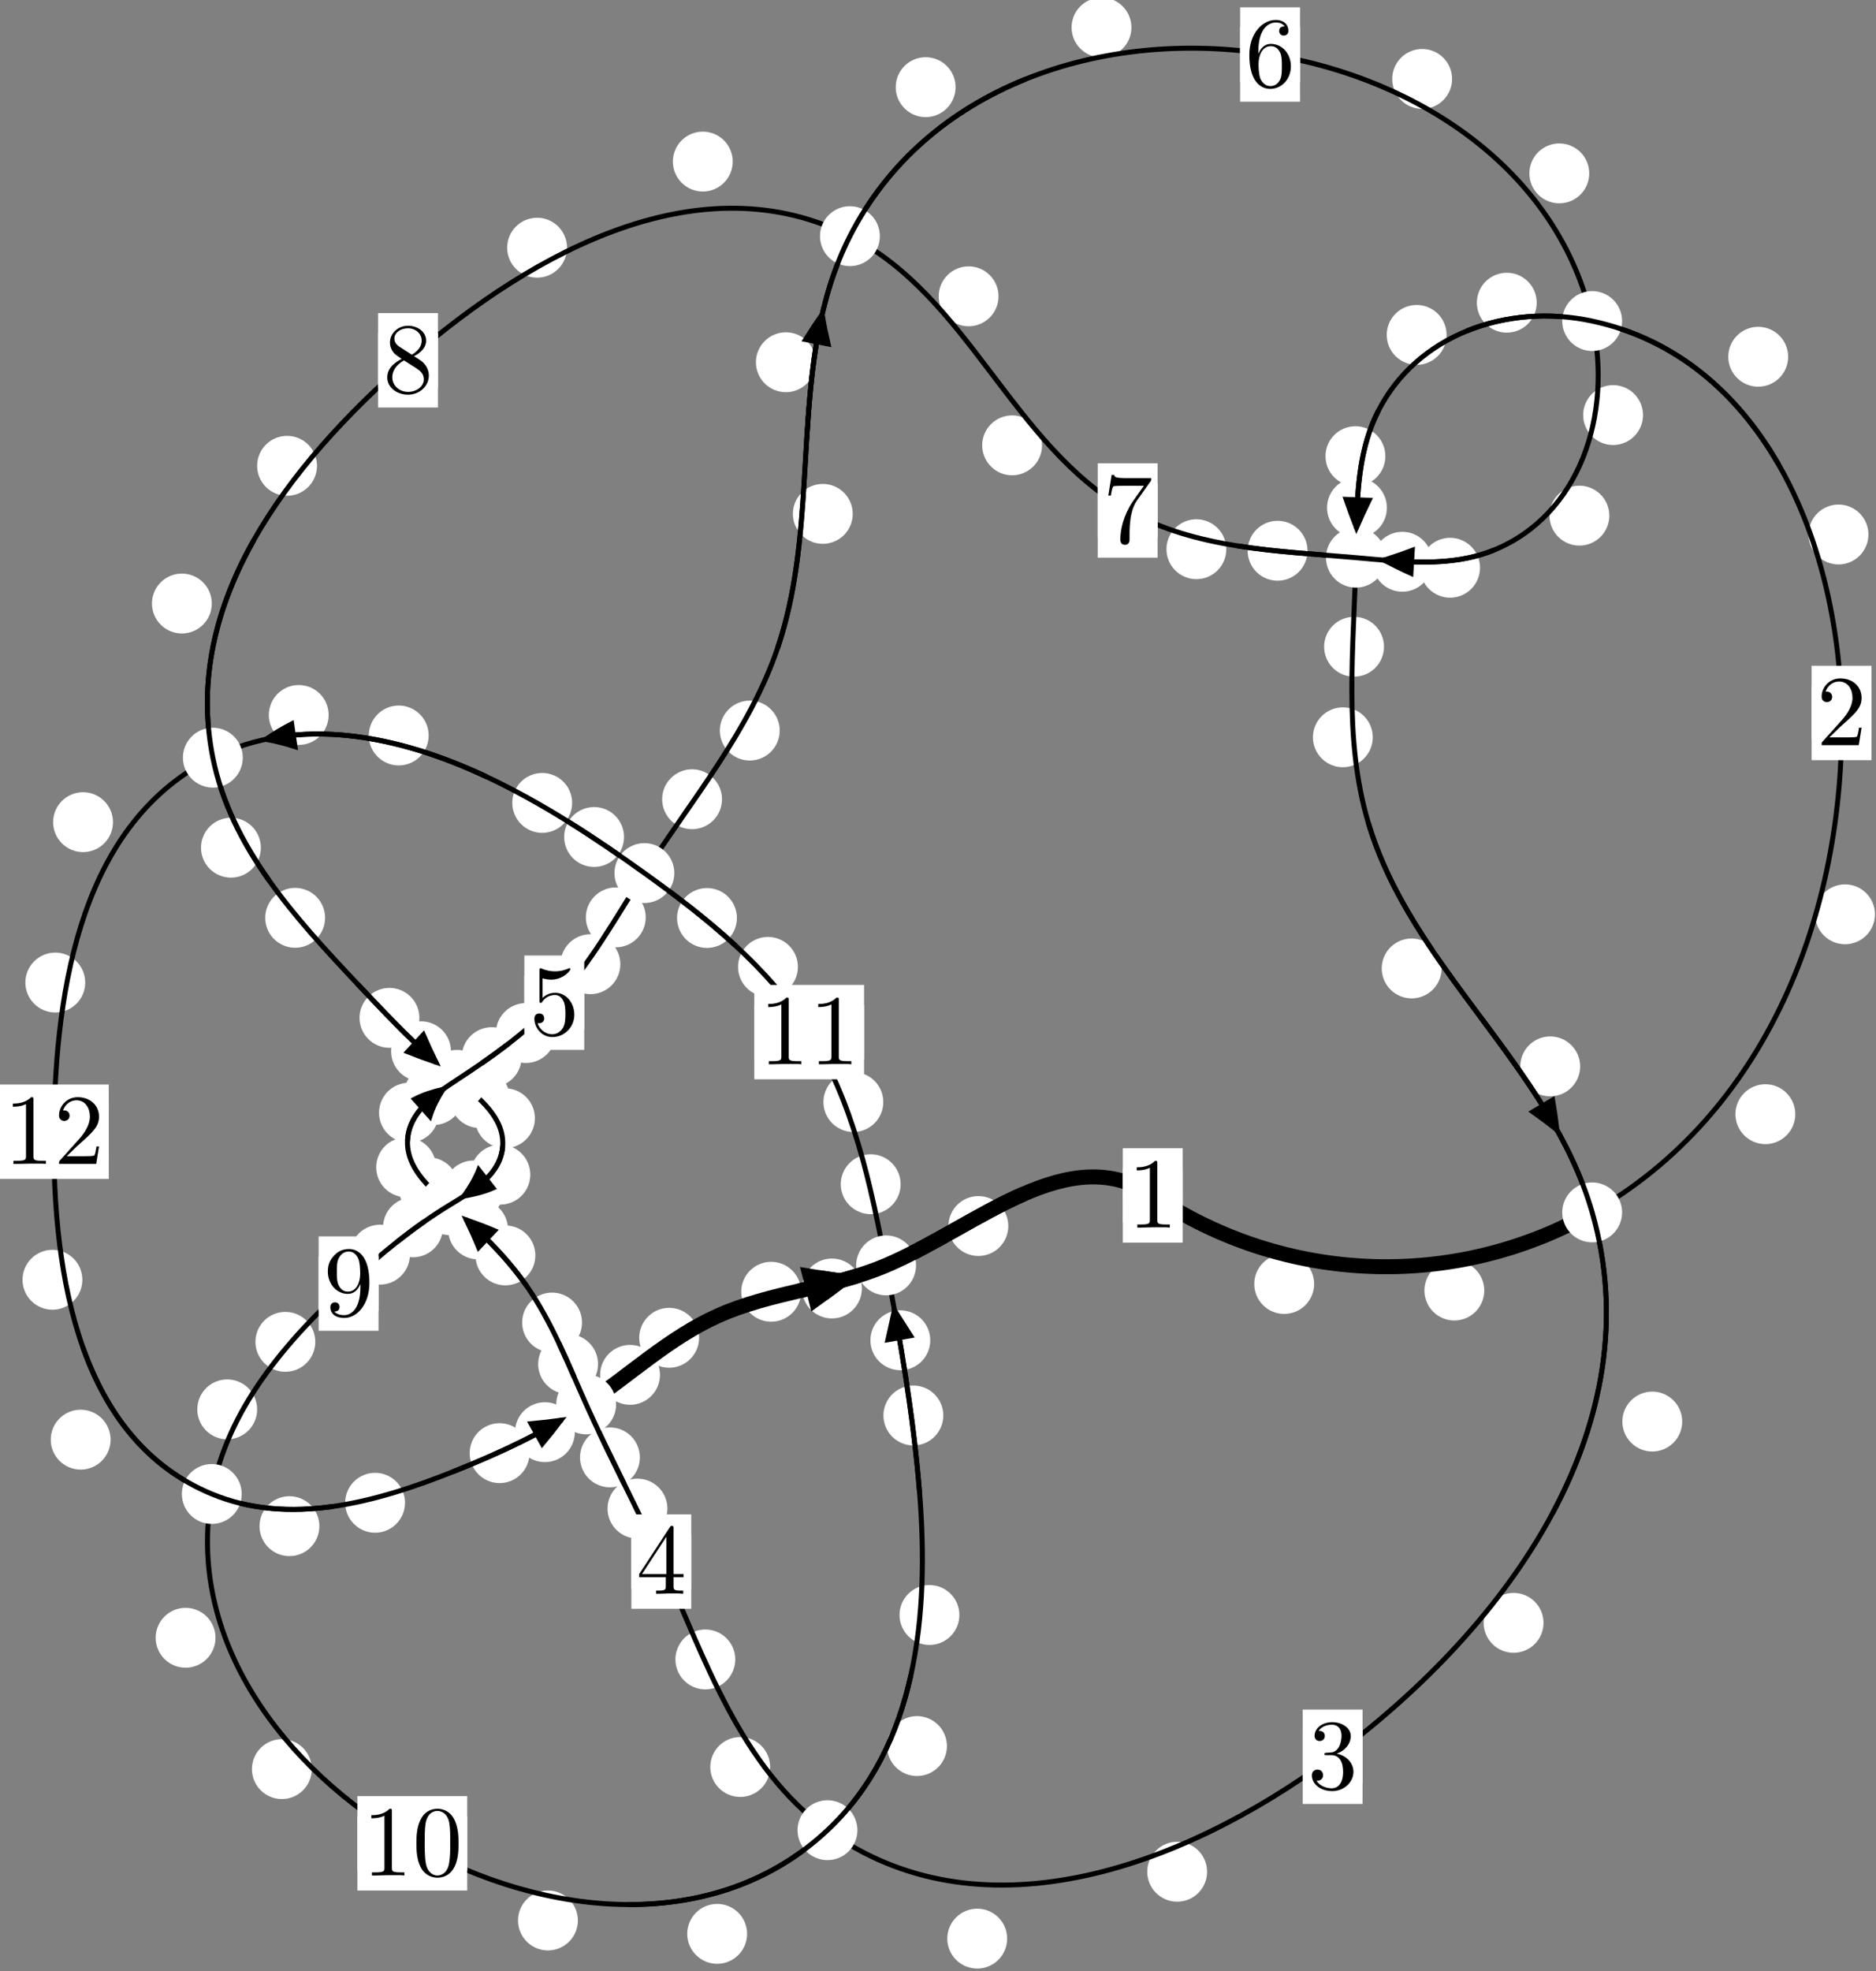 <?xml version="1.0"?>
<!-- Created by MetaPost 1.999 on 2021.07.05:2355 -->
<svg version="1.1" xmlns="http://www.w3.org/2000/svg" xmlns:xlink="http://www.w3.org/1999/xlink" width="187.344" height="196.717" viewBox="0 0 187.344 196.717">
<rect x="0" y="0" width="187.344" height="196.717" fill="#808080" stroke="none"/>
<!-- Original BoundingBox: -159.103134 -75.468323 28.240692 121.248886 -->
  <defs>
    <g transform="scale(0.01,0.01)" id="GLYPHcmr10_48">
      <path style="fill-rule: evenodd;" d="M460 -320C460 -400,455 -480,420 -554C374 -650,292 -666,250 -666C190 -666,117 -640,76 -547C44 -478,39 -400,39 -320C39 -245,43 -155,84 -79C127 2,200 22,249 22C303 22,379 1,423 -94C455 -163,460 -241,460 -320M249 -0C210 -0,151 -25,133 -121C122 -181,122 -273,122 -332C122 -396,122 -462,130 -516C149 -635,224 -644,249 -644C282 -644,348 -626,367 -527C377 -471,377 -395,377 -332C377 -257,377 -189,366 -125C351 -30,294 -0,249 -0"></path>
    </g>
    <g transform="scale(0.01,0.01)" id="GLYPHcmr10_49">
      <path style="fill-rule: evenodd;" d="M294 -640C294 -664,294 -666,271 -666C209 -602,121 -602,89 -602L89 -571C109 -571,168 -571,220 -597L220 -79C220 -43,217 -31,127 -31L95 -31L95 -0L257 -0L130 -3L217 -3L257 -3L297 -3L384 -3L419 -0L419 -31L387 -31C297 -31,294 -42,294 -79"></path>
    </g>
    <g transform="scale(0.01,0.01)" id="GLYPHcmr10_50">
      <path style="fill-rule: evenodd;" d="M127 -77L233 -180C389 -318,449 -372,449 -472C449 -586,359 -666,237 -666C124 -666,50 -574,50 -485C50 -429,100 -429,103 -429C120 -429,155 -441,155 -482C155 -508,137 -534,102 -534C94 -534,92 -534,89 -533C112 -598,166 -635,224 -635C315 -635,358 -554,358 -472C358 -392,308 -313,253 -251L61 -37C50 -26,50 -24,50 -0L421 -0L449 -174L424 -174C419 -144,412 -100,402 -85C395 -77,329 -77,307 -77"></path>
    </g>
    <g transform="scale(0.01,0.01)" id="GLYPHcmr10_51">
      <path style="fill-rule: evenodd;" d="M290 -352C372 -379,430 -449,430 -528C430 -610,342 -666,246 -666C145 -666,69 -606,69 -530C69 -497,91 -478,120 -478C151 -478,171 -500,171 -529C171 -579,124 -579,109 -579C140 -628,206 -641,242 -641C283 -641,338 -619,338 -529C338 -517,336 -459,310 -415C280 -367,246 -364,221 -363C213 -362,189 -360,182 -360C174 -359,167 -358,167 -348C167 -337,174 -337,191 -337L235 -337C317 -337,354 -269,354 -171C354 -35,285 -6,241 -6C198 -6,123 -23,88 -82C123 -77,154 -99,154 -137C154 -173,127 -193,98 -193C74 -193,42 -179,42 -135C42 -44,135 22,244 22C366 22,457 -69,457 -171C457 -253,394 -331,290 -352"></path>
    </g>
    <g transform="scale(0.01,0.01)" id="GLYPHcmr10_52">
      <path style="fill-rule: evenodd;" d="M294 -165L294 -78C294 -42,292 -31,218 -31L197 -31L197 -0L332 -0L238 -3L290 -3L332 -3L374 -3L427 -3L468 -0L468 -31L447 -31C373 -31,371 -42,371 -78L371 -165L471 -165L471 -196L371 -196L371 -651C371 -671,371 -677,355 -677C346 -677,343 -677,335 -665L28 -196L28 -165M300 -196L56 -196L300 -569"></path>
    </g>
    <g transform="scale(0.01,0.01)" id="GLYPHcmr10_53">
      <path style="fill-rule: evenodd;" d="M449 -201C449 -320,367 -420,259 -420C211 -420,168 -404,132 -369L132 -564C152 -558,185 -551,217 -551C340 -551,410 -642,410 -655C410 -661,407 -666,400 -666C399 -666,397 -666,392 -663C372 -654,323 -634,256 -634C216 -634,170 -641,123 -662C115 -665,113 -665,111 -665C101 -665,101 -657,101 -641L101 -345C101 -327,101 -319,115 -319C122 -319,124 -322,128 -328C139 -344,176 -398,257 -398C309 -398,334 -352,342 -334C358 -297,360 -258,360 -208C360 -173,360 -113,336 -71C312 -32,275 -6,229 -6C156 -6,99 -59,82 -118C85 -117,88 -116,99 -116C132 -116,149 -141,149 -165C149 -189,132 -214,99 -214C85 -214,50 -207,50 -161C50 -75,119 22,231 22C347 22,449 -74,449 -201"></path>
    </g>
    <g transform="scale(0.01,0.01)" id="GLYPHcmr10_54">
      <path style="fill-rule: evenodd;" d="M132 -328L132 -352C132 -605,256 -641,307 -641C331 -641,373 -635,395 -601C380 -601,340 -601,340 -556C340 -525,364 -510,386 -510C402 -510,432 -519,432 -558C432 -618,388 -666,305 -666C177 -666,42 -537,42 -316C42 -49,158 22,251 22C362 22,457 -72,457 -204C457 -331,368 -427,257 -427C189 -427,152 -376,132 -328M251 -6C188 -6,158 -66,152 -81C134 -128,134 -208,134 -226C134 -304,166 -404,256 -404C272 -404,318 -404,349 -342C367 -305,367 -254,367 -205C367 -157,367 -107,350 -71C320 -11,274 -6,251 -6"></path>
    </g>
    <g transform="scale(0.01,0.01)" id="GLYPHcmr10_55">
      <path style="fill-rule: evenodd;" d="M476 -609C485 -621,485 -623,485 -644L242 -644C120 -644,118 -657,114 -676L89 -676L56 -470L81 -470C84 -486,93 -549,106 -561C113 -567,191 -567,204 -567L411 -567C400 -551,321 -442,299 -409C209 -274,176 -135,176 -33C176 -23,176 22,222 22C268 22,268 -23,268 -33L268 -84C268 -139,271 -194,279 -248C283 -271,297 -357,341 -419"></path>
    </g>
    <g transform="scale(0.01,0.01)" id="GLYPHcmr10_56">
      <path style="fill-rule: evenodd;" d="M163 -457C117 -487,113 -521,113 -538C113 -599,178 -641,249 -641C322 -641,386 -589,386 -517C386 -460,347 -412,287 -377M309 -362C381 -399,430 -451,430 -517C430 -609,341 -666,250 -666C150 -666,69 -592,69 -499C69 -481,71 -436,113 -389C124 -377,161 -352,186 -335C128 -306,42 -250,42 -151C42 -45,144 22,249 22C362 22,457 -61,457 -168C457 -204,446 -249,408 -291C389 -312,373 -322,309 -362M209 -320L332 -242C360 -223,407 -193,407 -132C407 -58,332 -6,250 -6C164 -6,92 -68,92 -151C92 -209,124 -273,209 -320"></path>
    </g>
    <g transform="scale(0.01,0.01)" id="GLYPHcmr10_57">
      <path style="fill-rule: evenodd;" d="M367 -318L367 -286C367 -52,263 -6,205 -6C188 -6,134 -8,107 -42C151 -42,159 -71,159 -88C159 -119,135 -134,113 -134C97 -134,67 -125,67 -86C67 -19,121 22,206 22C335 22,457 -114,457 -329C457 -598,342 -666,253 -666C198 -666,149 -648,106 -603C65 -558,42 -516,42 -441C42 -316,130 -218,242 -218C303 -218,344 -260,367 -318M243 -241C227 -241,181 -241,150 -304C132 -341,132 -391,132 -440C132 -494,132 -541,153 -578C180 -628,218 -641,253 -641C299 -641,332 -607,349 -562C361 -530,365 -467,365 -421C365 -338,331 -241,243 -241"></path>
    </g>
  </defs>
  <path d="M131.233 128.145C131.233 127.353,130.918 126.592,130.357 126.032C129.797 125.471,129.037 125.157,128.244 125.157C127.451 125.157,126.691 125.471,126.131 126.032C125.57 126.592,125.255 127.353,125.255 128.145C125.255 128.938,125.57 129.698,126.131 130.259C126.691 130.819,127.451 131.134,128.244 131.134C129.037 131.134,129.797 130.819,130.357 130.259C130.918 129.698,131.233 128.938,131.233 128.145Z" style="fill: rgb(100%,100%,100%);stroke: none;"></path>
  <path d="M118.109 119.309C118.109 118.516,117.795 117.756,117.234 117.196C116.674 116.635,115.913 116.32,115.121 116.32C114.328 116.32,113.568 116.635,113.007 117.196C112.447 117.756,112.132 118.516,112.132 119.309C112.132 120.102,112.447 120.862,113.007 121.422C113.568 121.983,114.328 122.298,115.121 122.298C115.913 122.298,116.674 121.983,117.234 121.422C117.795 120.862,118.109 120.102,118.109 119.309Z" style="fill: rgb(100%,100%,100%);stroke: none;"></path>
  <path d="M179.284 111.199C179.284 110.406,178.969 109.646,178.409 109.085C177.849 108.525,177.088 108.21,176.296 108.21C175.503 108.21,174.743 108.525,174.182 109.085C173.622 109.646,173.307 110.406,173.307 111.199C173.307 111.991,173.622 112.752,174.182 113.312C174.743 113.873,175.503 114.187,176.296 114.187C177.088 114.187,177.849 113.873,178.409 113.312C178.969 112.752,179.284 111.991,179.284 111.199Z" style="fill: rgb(100%,100%,100%);stroke: none;"></path>
  <path d="M148.224 128.8C148.224 128.007,147.909 127.247,147.349 126.687C146.789 126.126,146.028 125.811,145.236 125.811C144.443 125.811,143.683 126.126,143.122 126.687C142.562 127.247,142.247 128.007,142.247 128.8C142.247 129.593,142.562 130.353,143.122 130.913C143.683 131.474,144.443 131.789,145.236 131.789C146.028 131.789,146.789 131.474,147.349 130.913C147.909 130.353,148.224 129.593,148.224 128.8Z" style="fill: rgb(100%,100%,100%);stroke: none;"></path>
  <path d="M186.587 53.344C186.587 52.552,186.272 51.792,185.712 51.231C185.151 50.671,184.391 50.356,183.599 50.356C182.806 50.356,182.046 50.671,181.485 51.231C180.925 51.792,180.61 52.552,180.61 53.344C180.61 54.137,180.925 54.897,181.485 55.458C182.046 56.018,182.806 56.333,183.599 56.333C184.391 56.333,185.151 56.018,185.712 55.458C186.272 54.897,186.587 54.137,186.587 53.344Z" style="fill: rgb(100%,100%,100%);stroke: none;"></path>
  <path d="M187.241 91.251C187.241 90.459,186.926 89.698,186.365 89.138C185.805 88.577,185.045 88.263,184.252 88.263C183.459 88.263,182.699 88.577,182.139 89.138C181.578 89.698,181.263 90.459,181.263 91.251C181.263 92.044,181.578 92.804,182.139 93.365C182.699 93.925,183.459 94.24,184.252 94.24C185.045 94.24,185.805 93.925,186.365 93.365C186.926 92.804,187.241 92.044,187.241 91.251Z" style="fill: rgb(100%,100%,100%);stroke: none;"></path>
  <path d="M153.461 30.211C153.461 29.418,153.147 28.658,152.586 28.097C152.026 27.537,151.265 27.222,150.473 27.222C149.68 27.222,148.92 27.537,148.359 28.097C147.799 28.658,147.484 29.418,147.484 30.211C147.484 31.003,147.799 31.763,148.359 32.324C148.92 32.884,149.68 33.199,150.473 33.199C151.265 33.199,152.026 32.884,152.586 32.324C153.147 31.763,153.461 31.003,153.461 30.211Z" style="fill: rgb(100%,100%,100%);stroke: none;"></path>
  <path d="M178.571 35.605C178.571 34.812,178.256 34.052,177.695 33.492C177.135 32.931,176.375 32.616,175.582 32.616C174.789 32.616,174.029 32.931,173.469 33.492C172.908 34.052,172.593 34.812,172.593 35.605C172.593 36.398,172.908 37.158,173.469 37.718C174.029 38.279,174.789 38.594,175.582 38.594C176.375 38.594,177.135 38.279,177.695 37.718C178.256 37.158,178.571 36.398,178.571 35.605Z" style="fill: rgb(100%,100%,100%);stroke: none;"></path>
  <path d="M138.347 45.528C138.347 44.735,138.032 43.975,137.472 43.414C136.911 42.854,136.151 42.539,135.358 42.539C134.566 42.539,133.805 42.854,133.245 43.414C132.684 43.975,132.369 44.735,132.369 45.528C132.369 46.32,132.684 47.081,133.245 47.641C133.805 48.201,134.566 48.516,135.358 48.516C136.151 48.516,136.911 48.201,137.472 47.641C138.032 47.081,138.347 46.32,138.347 45.528Z" style="fill: rgb(100%,100%,100%);stroke: none;"></path>
  <path d="M144.462 33.424C144.462 32.632,144.147 31.871,143.586 31.311C143.026 30.75,142.266 30.436,141.473 30.436C140.68 30.436,139.92 30.75,139.36 31.311C138.799 31.871,138.484 32.632,138.484 33.424C138.484 34.217,138.799 34.977,139.36 35.538C139.92 36.098,140.68 36.413,141.473 36.413C142.266 36.413,143.026 36.098,143.586 35.538C144.147 34.977,144.462 34.217,144.462 33.424Z" style="fill: rgb(100%,100%,100%);stroke: none;"></path>
  <path d="M138.21 64.547C138.21 63.754,137.895 62.994,137.334 62.434C136.774 61.873,136.014 61.558,135.221 61.558C134.428 61.558,133.668 61.873,133.108 62.434C132.547 62.994,132.232 63.754,132.232 64.547C132.232 65.34,132.547 66.1,133.108 66.66C133.668 67.221,134.428 67.536,135.221 67.536C136.014 67.536,136.774 67.221,137.334 66.66C137.895 66.1,138.21 65.34,138.21 64.547Z" style="fill: rgb(100%,100%,100%);stroke: none;"></path>
  <path d="M138.5 50.674C138.5 49.881,138.186 49.121,137.625 48.56C137.065 48,136.304 47.685,135.512 47.685C134.719 47.685,133.959 48,133.398 48.56C132.838 49.121,132.523 49.881,132.523 50.674C132.523 51.466,132.838 52.227,133.398 52.787C133.959 53.348,134.719 53.663,135.512 53.663C136.304 53.663,137.065 53.348,137.625 52.787C138.186 52.227,138.5 51.466,138.5 50.674Z" style="fill: rgb(100%,100%,100%);stroke: none;"></path>
  <path d="M143.962 96.654C143.962 95.861,143.647 95.101,143.086 94.54C142.526 93.98,141.765 93.665,140.973 93.665C140.18 93.665,139.42 93.98,138.859 94.54C138.299 95.101,137.984 95.861,137.984 96.654C137.984 97.446,138.299 98.206,138.859 98.767C139.42 99.327,140.18 99.642,140.973 99.642C141.765 99.642,142.526 99.327,143.086 98.767C143.647 98.206,143.962 97.446,143.962 96.654Z" style="fill: rgb(100%,100%,100%);stroke: none;"></path>
  <path d="M137.09 73.584C137.09 72.791,136.775 72.031,136.215 71.47C135.654 70.91,134.894 70.595,134.102 70.595C133.309 70.595,132.549 70.91,131.988 71.47C131.428 72.031,131.113 72.791,131.113 73.584C131.113 74.376,131.428 75.136,131.988 75.697C132.549 76.257,133.309 76.572,134.102 76.572C134.894 76.572,135.654 76.257,136.215 75.697C136.775 75.136,137.09 74.376,137.09 73.584Z" style="fill: rgb(100%,100%,100%);stroke: none;"></path>
  <path d="M167.992 141.876C167.992 141.083,167.677 140.323,167.116 139.763C166.556 139.202,165.796 138.887,165.003 138.887C164.21 138.887,163.45 139.202,162.89 139.763C162.329 140.323,162.014 141.083,162.014 141.876C162.014 142.669,162.329 143.429,162.89 143.989C163.45 144.55,164.21 144.865,165.003 144.865C165.796 144.865,166.556 144.55,167.116 143.989C167.677 143.429,167.992 142.669,167.992 141.876Z" style="fill: rgb(100%,100%,100%);stroke: none;"></path>
  <path d="M157.799 106.428C157.799 105.635,157.484 104.875,156.923 104.315C156.363 103.754,155.602 103.439,154.81 103.439C154.017 103.439,153.257 103.754,152.696 104.315C152.136 104.875,151.821 105.635,151.821 106.428C151.821 107.221,152.136 107.981,152.696 108.541C153.257 109.102,154.017 109.417,154.81 109.417C155.602 109.417,156.363 109.102,156.923 108.541C157.484 107.981,157.799 107.221,157.799 106.428Z" style="fill: rgb(100%,100%,100%);stroke: none;"></path>
  <path d="M120.545 186.805C120.545 186.013,120.23 185.253,119.67 184.692C119.109 184.132,118.349 183.817,117.556 183.817C116.764 183.817,116.004 184.132,115.443 184.692C114.883 185.253,114.568 186.013,114.568 186.805C114.568 187.598,114.883 188.358,115.443 188.919C116.004 189.479,116.764 189.794,117.556 189.794C118.349 189.794,119.109 189.479,119.67 188.919C120.23 188.358,120.545 187.598,120.545 186.805Z" style="fill: rgb(100%,100%,100%);stroke: none;"></path>
  <path d="M154.141 161.965C154.141 161.172,153.826 160.412,153.266 159.851C152.705 159.291,151.945 158.976,151.152 158.976C150.36 158.976,149.599 159.291,149.039 159.851C148.478 160.412,148.164 161.172,148.164 161.965C148.164 162.757,148.478 163.518,149.039 164.078C149.599 164.639,150.36 164.953,151.152 164.953C151.945 164.953,152.705 164.639,153.266 164.078C153.826 163.518,154.141 162.757,154.141 161.965Z" style="fill: rgb(100%,100%,100%);stroke: none;"></path>
  <path d="M76.909 176.352C76.909 175.559,76.594 174.799,76.034 174.238C75.473 173.678,74.713 173.363,73.92 173.363C73.128 173.363,72.368 173.678,71.807 174.238C71.247 174.799,70.932 175.559,70.932 176.352C70.932 177.144,71.247 177.904,71.807 178.465C72.368 179.025,73.128 179.34,73.92 179.34C74.713 179.34,75.473 179.025,76.034 178.465C76.594 177.904,76.909 177.144,76.909 176.352Z" style="fill: rgb(100%,100%,100%);stroke: none;"></path>
  <path d="M100.578 193.48C100.578 192.687,100.263 191.927,99.702 191.366C99.142 190.806,98.382 190.491,97.589 190.491C96.796 190.491,96.036 190.806,95.476 191.366C94.915 191.927,94.6 192.687,94.6 193.48C94.6 194.272,94.915 195.032,95.476 195.593C96.036 196.153,96.796 196.468,97.589 196.468C98.382 196.468,99.142 196.153,99.702 195.593C100.263 195.032,100.578 194.272,100.578 193.48Z" style="fill: rgb(100%,100%,100%);stroke: none;"></path>
  <path d="M66.649 150.564C66.649 149.771,66.334 149.011,65.774 148.45C65.213 147.89,64.453 147.575,63.66 147.575C62.868 147.575,62.107 147.89,61.547 148.45C60.986 149.011,60.672 149.771,60.672 150.564C60.672 151.356,60.986 152.116,61.547 152.677C62.107 153.237,62.868 153.552,63.66 153.552C64.453 153.552,65.213 153.237,65.774 152.677C66.334 152.116,66.649 151.356,66.649 150.564Z" style="fill: rgb(100%,100%,100%);stroke: none;"></path>
  <path d="M73.426 165.617C73.426 164.824,73.111 164.064,72.551 163.504C71.991 162.943,71.23 162.628,70.438 162.628C69.645 162.628,68.885 162.943,68.324 163.504C67.764 164.064,67.449 164.824,67.449 165.617C67.449 166.41,67.764 167.17,68.324 167.73C68.885 168.291,69.645 168.606,70.438 168.606C71.23 168.606,71.991 168.291,72.551 167.73C73.111 167.17,73.426 166.41,73.426 165.617Z" style="fill: rgb(100%,100%,100%);stroke: none;"></path>
  <path d="M59.722 136.139C59.722 135.347,59.407 134.587,58.846 134.026C58.286 133.466,57.526 133.151,56.733 133.151C55.94 133.151,55.18 133.466,54.62 134.026C54.059 134.587,53.744 135.347,53.744 136.139C53.744 136.932,54.059 137.692,54.62 138.253C55.18 138.813,55.94 139.128,56.733 139.128C57.526 139.128,58.286 138.813,58.846 138.253C59.407 137.692,59.722 136.932,59.722 136.139Z" style="fill: rgb(100%,100%,100%);stroke: none;"></path>
  <path d="M63.9 145.451C63.9 144.659,63.585 143.898,63.025 143.338C62.464 142.777,61.704 142.463,60.911 142.463C60.119 142.463,59.358 142.777,58.798 143.338C58.238 143.898,57.923 144.659,57.923 145.451C57.923 146.244,58.238 147.004,58.798 147.565C59.358 148.125,60.119 148.44,60.911 148.44C61.704 148.44,62.464 148.125,63.025 147.565C63.585 147.004,63.9 146.244,63.9 145.451Z" style="fill: rgb(100%,100%,100%);stroke: none;"></path>
  <path d="M53.461 125.294C53.461 124.501,53.146 123.741,52.585 123.18C52.025 122.62,51.265 122.305,50.472 122.305C49.679 122.305,48.919 122.62,48.359 123.18C47.798 123.741,47.483 124.501,47.483 125.294C47.483 126.086,47.798 126.846,48.359 127.407C48.919 127.967,49.679 128.282,50.472 128.282C51.265 128.282,52.025 127.967,52.585 127.407C53.146 126.846,53.461 126.086,53.461 125.294Z" style="fill: rgb(100%,100%,100%);stroke: none;"></path>
  <path d="M58.121 131.993C58.121 131.2,57.806 130.44,57.246 129.88C56.685 129.319,55.925 129.004,55.132 129.004C54.34 129.004,53.58 129.319,53.019 129.88C52.459 130.44,52.144 131.2,52.144 131.993C52.144 132.786,52.459 133.546,53.019 134.106C53.58 134.667,54.34 134.982,55.132 134.982C55.925 134.982,56.685 134.667,57.246 134.106C57.806 133.546,58.121 132.786,58.121 131.993Z" style="fill: rgb(100%,100%,100%);stroke: none;"></path>
  <path d="M45.781 118.495C45.781 117.703,45.466 116.942,44.906 116.382C44.345 115.822,43.585 115.507,42.792 115.507C42 115.507,41.239 115.822,40.679 116.382C40.118 116.942,39.803 117.703,39.803 118.495C39.803 119.288,40.118 120.048,40.679 120.609C41.239 121.169,42 121.484,42.792 121.484C43.585 121.484,44.345 121.169,44.906 120.609C45.466 120.048,45.781 119.288,45.781 118.495Z" style="fill: rgb(100%,100%,100%);stroke: none;"></path>
  <path d="M50.73 122.699C50.73 121.906,50.415 121.146,49.854 120.586C49.294 120.025,48.533 119.71,47.741 119.71C46.948 119.71,46.188 120.025,45.627 120.586C45.067 121.146,44.752 121.906,44.752 122.699C44.752 123.492,45.067 124.252,45.627 124.812C46.188 125.373,46.948 125.688,47.741 125.688C48.533 125.688,49.294 125.373,49.854 124.812C50.415 124.252,50.73 123.492,50.73 122.699Z" style="fill: rgb(100%,100%,100%);stroke: none;"></path>
  <path d="M43.831 111.051C43.831 110.258,43.516 109.498,42.955 108.937C42.395 108.377,41.635 108.062,40.842 108.062C40.049 108.062,39.289 108.377,38.729 108.937C38.168 109.498,37.853 110.258,37.853 111.051C37.853 111.843,38.168 112.603,38.729 113.164C39.289 113.724,40.049 114.039,40.842 114.039C41.635 114.039,42.395 113.724,42.955 113.164C43.516 112.603,43.831 111.843,43.831 111.051Z" style="fill: rgb(100%,100%,100%);stroke: none;"></path>
  <path d="M43.547 116.499C43.547 115.706,43.232 114.946,42.672 114.386C42.111 113.825,41.351 113.51,40.558 113.51C39.766 113.51,39.005 113.825,38.445 114.386C37.884 114.946,37.57 115.706,37.57 116.499C37.57 117.292,37.884 118.052,38.445 118.612C39.005 119.173,39.766 119.488,40.558 119.488C41.351 119.488,42.111 119.173,42.672 118.612C43.232 118.052,43.547 117.292,43.547 116.499Z" style="fill: rgb(100%,100%,100%);stroke: none;"></path>
  <path d="M52.091 105.506C52.091 104.713,51.776 103.953,51.216 103.393C50.655 102.832,49.895 102.517,49.103 102.517C48.31 102.517,47.55 102.832,46.989 103.393C46.429 103.953,46.114 104.713,46.114 105.506C46.114 106.299,46.429 107.059,46.989 107.619C47.55 108.18,48.31 108.495,49.103 108.495C49.895 108.495,50.655 108.18,51.216 107.619C51.776 107.059,52.091 106.299,52.091 105.506Z" style="fill: rgb(100%,100%,100%);stroke: none;"></path>
  <path d="M46.292 109.29C46.292 108.498,45.977 107.738,45.416 107.177C44.856 106.617,44.096 106.302,43.303 106.302C42.51 106.302,41.75 106.617,41.19 107.177C40.629 107.738,40.314 108.498,40.314 109.29C40.314 110.083,40.629 110.843,41.19 111.404C41.75 111.964,42.51 112.279,43.303 112.279C44.096 112.279,44.856 111.964,45.416 111.404C45.977 110.843,46.292 110.083,46.292 109.29Z" style="fill: rgb(100%,100%,100%);stroke: none;"></path>
  <path d="M61.949 96.229C61.949 95.436,61.634 94.676,61.074 94.116C60.513 93.555,59.753 93.24,58.961 93.24C58.168 93.24,57.408 93.555,56.847 94.116C56.287 94.676,55.972 95.436,55.972 96.229C55.972 97.022,56.287 97.782,56.847 98.342C57.408 98.903,58.168 99.218,58.961 99.218C59.753 99.218,60.513 98.903,61.074 98.342C61.634 97.782,61.949 97.022,61.949 96.229Z" style="fill: rgb(100%,100%,100%);stroke: none;"></path>
  <path d="M55.501 103.1C55.501 102.307,55.186 101.547,54.625 100.986C54.065 100.426,53.305 100.111,52.512 100.111C51.719 100.111,50.959 100.426,50.399 100.986C49.838 101.547,49.523 102.307,49.523 103.1C49.523 103.892,49.838 104.652,50.399 105.213C50.959 105.773,51.719 106.088,52.512 106.088C53.305 106.088,54.065 105.773,54.625 105.213C55.186 104.652,55.501 103.892,55.501 103.1Z" style="fill: rgb(100%,100%,100%);stroke: none;"></path>
  <path d="M72.101 79.767C72.101 78.974,71.786 78.214,71.226 77.654C70.665 77.093,69.905 76.778,69.113 76.778C68.32 76.778,67.56 77.093,66.999 77.654C66.439 78.214,66.124 78.974,66.124 79.767C66.124 80.56,66.439 81.32,66.999 81.88C67.56 82.441,68.32 82.756,69.113 82.756C69.905 82.756,70.665 82.441,71.226 81.88C71.786 81.32,72.101 80.56,72.101 79.767Z" style="fill: rgb(100%,100%,100%);stroke: none;"></path>
  <path d="M64.484 91.558C64.484 90.765,64.169 90.005,63.608 89.444C63.048 88.884,62.288 88.569,61.495 88.569C60.702 88.569,59.942 88.884,59.382 89.444C58.821 90.005,58.506 90.765,58.506 91.558C58.506 92.35,58.821 93.111,59.382 93.671C59.942 94.231,60.702 94.546,61.495 94.546C62.288 94.546,63.048 94.231,63.608 93.671C64.169 93.111,64.484 92.35,64.484 91.558Z" style="fill: rgb(100%,100%,100%);stroke: none;"></path>
  <path d="M85.157 51.286C85.157 50.494,84.842 49.734,84.282 49.173C83.721 48.613,82.961 48.298,82.168 48.298C81.376 48.298,80.616 48.613,80.055 49.173C79.495 49.734,79.18 50.494,79.18 51.286C79.18 52.079,79.495 52.839,80.055 53.4C80.616 53.96,81.376 54.275,82.168 54.275C82.961 54.275,83.721 53.96,84.282 53.4C84.842 52.839,85.157 52.079,85.157 51.286Z" style="fill: rgb(100%,100%,100%);stroke: none;"></path>
  <path d="M77.865 72.913C77.865 72.12,77.55 71.36,76.989 70.8C76.429 70.239,75.669 69.924,74.876 69.924C74.083 69.924,73.323 70.239,72.763 70.8C72.202 71.36,71.887 72.12,71.887 72.913C71.887 73.706,72.202 74.466,72.763 75.026C73.323 75.587,74.083 75.902,74.876 75.902C75.669 75.902,76.429 75.587,76.989 75.026C77.55 74.466,77.865 73.706,77.865 72.913Z" style="fill: rgb(100%,100%,100%);stroke: none;"></path>
  <path d="M95.427 8.7C95.427 7.907,95.112 7.147,94.552 6.587C93.991 6.026,93.231 5.711,92.438 5.711C91.646 5.711,90.885 6.026,90.325 6.587C89.765 7.147,89.45 7.907,89.45 8.7C89.45 9.493,89.765 10.253,90.325 10.813C90.885 11.374,91.646 11.689,92.438 11.689C93.231 11.689,93.991 11.374,94.552 10.813C95.112 10.253,95.427 9.493,95.427 8.7Z" style="fill: rgb(100%,100%,100%);stroke: none;"></path>
  <path d="M81.468 36.153C81.468 35.361,81.153 34.6,80.592 34.04C80.032 33.479,79.272 33.164,78.479 33.164C77.686 33.164,76.926 33.479,76.366 34.04C75.805 34.6,75.49 35.361,75.49 36.153C75.49 36.946,75.805 37.706,76.366 38.267C76.926 38.827,77.686 39.142,78.479 39.142C79.272 39.142,80.032 38.827,80.592 38.267C81.153 37.706,81.468 36.946,81.468 36.153Z" style="fill: rgb(100%,100%,100%);stroke: none;"></path>
  <path d="M145.011 7.878C145.011 7.085,144.696 6.325,144.135 5.765C143.575 5.204,142.815 4.889,142.022 4.889C141.229 4.889,140.469 5.204,139.909 5.765C139.348 6.325,139.033 7.085,139.033 7.878C139.033 8.671,139.348 9.431,139.909 9.991C140.469 10.552,141.229 10.867,142.022 10.867C142.815 10.867,143.575 10.552,144.135 9.991C144.696 9.431,145.011 8.671,145.011 7.878Z" style="fill: rgb(100%,100%,100%);stroke: none;"></path>
  <path d="M112.989 2.74C112.989 1.947,112.674 1.187,112.113 0.627C111.553 0.066,110.793 -0.249,110 -0.249C109.207 -0.249,108.447 0.066,107.887 0.627C107.326 1.187,107.011 1.947,107.011 2.74C107.011 3.533,107.326 4.293,107.887 4.853C108.447 5.414,109.207 5.729,110 5.729C110.793 5.729,111.553 5.414,112.113 4.853C112.674 4.293,112.989 3.533,112.989 2.74Z" style="fill: rgb(100%,100%,100%);stroke: none;"></path>
  <path d="M164.078 41.425C164.078 40.633,163.763 39.873,163.203 39.312C162.642 38.752,161.882 38.437,161.09 38.437C160.297 38.437,159.537 38.752,158.976 39.312C158.416 39.873,158.101 40.633,158.101 41.425C158.101 42.218,158.416 42.978,158.976 43.539C159.537 44.099,160.297 44.414,161.09 44.414C161.882 44.414,162.642 44.099,163.203 43.539C163.763 42.978,164.078 42.218,164.078 41.425Z" style="fill: rgb(100%,100%,100%);stroke: none;"></path>
  <path d="M158.706 17.304C158.706 16.511,158.392 15.751,157.831 15.19C157.271 14.63,156.51 14.315,155.718 14.315C154.925 14.315,154.165 14.63,153.604 15.19C153.044 15.751,152.729 16.511,152.729 17.304C152.729 18.096,153.044 18.857,153.604 19.417C154.165 19.978,154.925 20.292,155.718 20.292C156.51 20.292,157.271 19.978,157.831 19.417C158.392 18.857,158.706 18.096,158.706 17.304Z" style="fill: rgb(100%,100%,100%);stroke: none;"></path>
  <path d="M147.799 56.662C147.799 55.87,147.485 55.11,146.924 54.549C146.364 53.989,145.603 53.674,144.811 53.674C144.018 53.674,143.258 53.989,142.697 54.549C142.137 55.11,141.822 55.87,141.822 56.662C141.822 57.455,142.137 58.215,142.697 58.776C143.258 59.336,144.018 59.651,144.811 59.651C145.603 59.651,146.364 59.336,146.924 58.776C147.485 58.215,147.799 57.455,147.799 56.662Z" style="fill: rgb(100%,100%,100%);stroke: none;"></path>
  <path d="M160.713 51.464C160.713 50.671,160.398 49.911,159.837 49.351C159.277 48.79,158.517 48.475,157.724 48.475C156.931 48.475,156.171 48.79,155.611 49.351C155.05 49.911,154.735 50.671,154.735 51.464C154.735 52.257,155.05 53.017,155.611 53.577C156.171 54.138,156.931 54.453,157.724 54.453C158.517 54.453,159.277 54.138,159.837 53.577C160.398 53.017,160.713 52.257,160.713 51.464Z" style="fill: rgb(100%,100%,100%);stroke: none;"></path>
  <path d="M130.574 54.967C130.574 54.175,130.259 53.414,129.698 52.854C129.138 52.293,128.377 51.979,127.585 51.979C126.792 51.979,126.032 52.293,125.471 52.854C124.911 53.414,124.596 54.175,124.596 54.967C124.596 55.76,124.911 56.52,125.471 57.081C126.032 57.641,126.792 57.956,127.585 57.956C128.377 57.956,129.138 57.641,129.698 57.081C130.259 56.52,130.574 55.76,130.574 54.967Z" style="fill: rgb(100%,100%,100%);stroke: none;"></path>
  <path d="M143.029 56.066C143.029 55.273,142.714 54.513,142.153 53.953C141.593 53.392,140.833 53.077,140.04 53.077C139.247 53.077,138.487 53.392,137.927 53.953C137.366 54.513,137.051 55.273,137.051 56.066C137.051 56.859,137.366 57.619,137.927 58.179C138.487 58.74,139.247 59.055,140.04 59.055C140.833 59.055,141.593 58.74,142.153 58.179C142.714 57.619,143.029 56.859,143.029 56.066Z" style="fill: rgb(100%,100%,100%);stroke: none;"></path>
  <path d="M104.062 44.446C104.062 43.653,103.747 42.893,103.186 42.333C102.626 41.772,101.866 41.457,101.073 41.457C100.28 41.457,99.52 41.772,98.96 42.333C98.399 42.893,98.084 43.653,98.084 44.446C98.084 45.239,98.399 45.999,98.96 46.559C99.52 47.12,100.28 47.435,101.073 47.435C101.866 47.435,102.626 47.12,103.186 46.559C103.747 45.999,104.062 45.239,104.062 44.446Z" style="fill: rgb(100%,100%,100%);stroke: none;"></path>
  <path d="M122.464 54.814C122.464 54.021,122.149 53.261,121.589 52.7C121.029 52.14,120.268 51.825,119.476 51.825C118.683 51.825,117.923 52.14,117.362 52.7C116.802 53.261,116.487 54.021,116.487 54.814C116.487 55.606,116.802 56.366,117.362 56.927C117.923 57.487,118.683 57.802,119.476 57.802C120.268 57.802,121.029 57.487,121.589 56.927C122.149 56.366,122.464 55.606,122.464 54.814Z" style="fill: rgb(100%,100%,100%);stroke: none;"></path>
  <path d="M73.172 16.126C73.172 15.333,72.857 14.573,72.297 14.013C71.736 13.452,70.976 13.137,70.183 13.137C69.391 13.137,68.631 13.452,68.07 14.013C67.51 14.573,67.195 15.333,67.195 16.126C67.195 16.919,67.51 17.679,68.07 18.239C68.631 18.8,69.391 19.115,70.183 19.115C70.976 19.115,71.736 18.8,72.297 18.239C72.857 17.679,73.172 16.919,73.172 16.126Z" style="fill: rgb(100%,100%,100%);stroke: none;"></path>
  <path d="M99.717 29.574C99.717 28.781,99.402 28.021,98.842 27.461C98.281 26.9,97.521 26.585,96.729 26.585C95.936 26.585,95.176 26.9,94.615 27.461C94.055 28.021,93.74 28.781,93.74 29.574C93.74 30.367,94.055 31.127,94.615 31.687C95.176 32.248,95.936 32.563,96.729 32.563C97.521 32.563,98.281 32.248,98.842 31.687C99.402 31.127,99.717 30.367,99.717 29.574Z" style="fill: rgb(100%,100%,100%);stroke: none;"></path>
  <path d="M31.656 46.489C31.656 45.697,31.341 44.937,30.781 44.376C30.22 43.816,29.46 43.501,28.668 43.501C27.875 43.501,27.115 43.816,26.554 44.376C25.994 44.937,25.679 45.697,25.679 46.489C25.679 47.282,25.994 48.042,26.554 48.603C27.115 49.163,27.875 49.478,28.668 49.478C29.46 49.478,30.22 49.163,30.781 48.603C31.341 48.042,31.656 47.282,31.656 46.489Z" style="fill: rgb(100%,100%,100%);stroke: none;"></path>
  <path d="M56.625 24.722C56.625 23.929,56.31 23.169,55.749 22.608C55.189 22.048,54.429 21.733,53.636 21.733C52.843 21.733,52.083 22.048,51.523 22.608C50.962 23.169,50.647 23.929,50.647 24.722C50.647 25.514,50.962 26.275,51.523 26.835C52.083 27.396,52.843 27.71,53.636 27.71C54.429 27.71,55.189 27.396,55.749 26.835C56.31 26.275,56.625 25.514,56.625 24.722Z" style="fill: rgb(100%,100%,100%);stroke: none;"></path>
  <path d="M26.05 84.603C26.05 83.81,25.735 83.05,25.175 82.489C24.614 81.929,23.854 81.614,23.061 81.614C22.269 81.614,21.509 81.929,20.948 82.489C20.388 83.05,20.073 83.81,20.073 84.603C20.073 85.395,20.388 86.156,20.948 86.716C21.509 87.277,22.269 87.591,23.061 87.591C23.854 87.591,24.614 87.277,25.175 86.716C25.735 86.156,26.05 85.395,26.05 84.603Z" style="fill: rgb(100%,100%,100%);stroke: none;"></path>
  <path d="M21.151 60.233C21.151 59.441,20.836 58.681,20.276 58.12C19.715 57.56,18.955 57.245,18.162 57.245C17.37 57.245,16.61 57.56,16.049 58.12C15.489 58.681,15.174 59.441,15.174 60.233C15.174 61.026,15.489 61.786,16.049 62.347C16.61 62.907,17.37 63.222,18.162 63.222C18.955 63.222,19.715 62.907,20.276 62.347C20.836 61.786,21.151 61.026,21.151 60.233Z" style="fill: rgb(100%,100%,100%);stroke: none;"></path>
  <path d="M41.881 101.585C41.881 100.792,41.566 100.032,41.006 99.472C40.445 98.911,39.685 98.596,38.892 98.596C38.1 98.596,37.34 98.911,36.779 99.472C36.219 100.032,35.904 100.792,35.904 101.585C35.904 102.378,36.219 103.138,36.779 103.698C37.34 104.259,38.1 104.574,38.892 104.574C39.685 104.574,40.445 104.259,41.006 103.698C41.566 103.138,41.881 102.378,41.881 101.585Z" style="fill: rgb(100%,100%,100%);stroke: none;"></path>
  <path d="M32.464 91.601C32.464 90.809,32.149 90.049,31.588 89.488C31.028 88.928,30.267 88.613,29.475 88.613C28.682 88.613,27.922 88.928,27.361 89.488C26.801 90.049,26.486 90.809,26.486 91.601C26.486 92.394,26.801 93.154,27.361 93.715C27.922 94.275,28.682 94.59,29.475 94.59C30.267 94.59,31.028 94.275,31.588 93.715C32.149 93.154,32.464 92.394,32.464 91.601Z" style="fill: rgb(100%,100%,100%);stroke: none;"></path>
  <path d="M50.897 109.591C50.897 108.799,50.582 108.038,50.022 107.478C49.461 106.917,48.701 106.603,47.908 106.603C47.116 106.603,46.355 106.917,45.795 107.478C45.234 108.038,44.919 108.799,44.919 109.591C44.919 110.384,45.234 111.144,45.795 111.705C46.355 112.265,47.116 112.58,47.908 112.58C48.701 112.58,49.461 112.265,50.022 111.705C50.582 111.144,50.897 110.384,50.897 109.591Z" style="fill: rgb(100%,100%,100%);stroke: none;"></path>
  <path d="M45.035 104.92C45.035 104.127,44.72 103.367,44.159 102.806C43.599 102.246,42.839 101.931,42.046 101.931C41.253 101.931,40.493 102.246,39.933 102.806C39.372 103.367,39.057 104.127,39.057 104.92C39.057 105.712,39.372 106.473,39.933 107.033C40.493 107.594,41.253 107.908,42.046 107.908C42.839 107.908,43.599 107.594,44.159 107.033C44.72 106.473,45.035 105.712,45.035 104.92Z" style="fill: rgb(100%,100%,100%);stroke: none;"></path>
  <path d="M52.957 117.232C52.957 116.439,52.642 115.679,52.082 115.118C51.521 114.558,50.761 114.243,49.968 114.243C49.176 114.243,48.415 114.558,47.855 115.118C47.294 115.679,46.979 116.439,46.979 117.232C46.979 118.024,47.294 118.785,47.855 119.345C48.415 119.906,49.176 120.221,49.968 120.221C50.761 120.221,51.521 119.906,52.082 119.345C52.642 118.785,52.957 118.024,52.957 117.232Z" style="fill: rgb(100%,100%,100%);stroke: none;"></path>
  <path d="M53.416 111.603C53.416 110.81,53.101 110.05,52.541 109.489C51.981 108.929,51.22 108.614,50.428 108.614C49.635 108.614,48.875 108.929,48.314 109.489C47.754 110.05,47.439 110.81,47.439 111.603C47.439 112.395,47.754 113.156,48.314 113.716C48.875 114.276,49.635 114.591,50.428 114.591C51.22 114.591,51.981 114.276,52.541 113.716C53.101 113.156,53.416 112.395,53.416 111.603Z" style="fill: rgb(100%,100%,100%);stroke: none;"></path>
  <path d="M44.231 122.49C44.231 121.697,43.916 120.937,43.355 120.377C42.795 119.816,42.035 119.501,41.242 119.501C40.449 119.501,39.689 119.816,39.129 120.377C38.568 120.937,38.253 121.697,38.253 122.49C38.253 123.283,38.568 124.043,39.129 124.603C39.689 125.164,40.449 125.479,41.242 125.479C42.035 125.479,42.795 125.164,43.355 124.603C43.916 124.043,44.231 123.283,44.231 122.49Z" style="fill: rgb(100%,100%,100%);stroke: none;"></path>
  <path d="M50.282 118.811C50.282 118.018,49.967 117.258,49.406 116.698C48.846 116.137,48.086 115.822,47.293 115.822C46.5 115.822,45.74 116.137,45.18 116.698C44.619 117.258,44.304 118.018,44.304 118.811C44.304 119.604,44.619 120.364,45.18 120.924C45.74 121.485,46.5 121.8,47.293 121.8C48.086 121.8,48.846 121.485,49.406 120.924C49.967 120.364,50.282 119.604,50.282 118.811Z" style="fill: rgb(100%,100%,100%);stroke: none;"></path>
  <path d="M31.486 133.919C31.486 133.127,31.171 132.366,30.611 131.806C30.05 131.245,29.29 130.93,28.497 130.93C27.704 130.93,26.944 131.245,26.384 131.806C25.823 132.366,25.508 133.127,25.508 133.919C25.508 134.712,25.823 135.472,26.384 136.033C26.944 136.593,27.704 136.908,28.497 136.908C29.29 136.908,30.05 136.593,30.611 136.033C31.171 135.472,31.486 134.712,31.486 133.919Z" style="fill: rgb(100%,100%,100%);stroke: none;"></path>
  <path d="M40.936 125.217C40.936 124.424,40.621 123.664,40.06 123.104C39.5 122.543,38.74 122.228,37.947 122.228C37.154 122.228,36.394 122.543,35.834 123.104C35.273 123.664,34.958 124.424,34.958 125.217C34.958 126.01,35.273 126.77,35.834 127.33C36.394 127.891,37.154 128.206,37.947 128.206C38.74 128.206,39.5 127.891,40.06 127.33C40.621 126.77,40.936 126.01,40.936 125.217Z" style="fill: rgb(100%,100%,100%);stroke: none;"></path>
  <path d="M21.521 163.454C21.521 162.661,21.206 161.901,20.645 161.341C20.085 160.78,19.325 160.465,18.532 160.465C17.739 160.465,16.979 160.78,16.419 161.341C15.858 161.901,15.543 162.661,15.543 163.454C15.543 164.247,15.858 165.007,16.419 165.567C16.979 166.128,17.739 166.443,18.532 166.443C19.325 166.443,20.085 166.128,20.645 165.567C21.206 165.007,21.521 164.247,21.521 163.454Z" style="fill: rgb(100%,100%,100%);stroke: none;"></path>
  <path d="M25.679 140.659C25.679 139.867,25.364 139.107,24.804 138.546C24.244 137.986,23.483 137.671,22.691 137.671C21.898 137.671,21.138 137.986,20.577 138.546C20.017 139.107,19.702 139.867,19.702 140.659C19.702 141.452,20.017 142.212,20.577 142.773C21.138 143.333,21.898 143.648,22.691 143.648C23.483 143.648,24.244 143.333,24.804 142.773C25.364 142.212,25.679 141.452,25.679 140.659Z" style="fill: rgb(100%,100%,100%);stroke: none;"></path>
  <path d="M57.708 191.669C57.708 190.876,57.393 190.116,56.833 189.556C56.272 188.995,55.512 188.68,54.719 188.68C53.927 188.68,53.167 188.995,52.606 189.556C52.046 190.116,51.731 190.876,51.731 191.669C51.731 192.462,52.046 193.222,52.606 193.782C53.167 194.343,53.927 194.658,54.719 194.658C55.512 194.658,56.272 194.343,56.833 193.782C57.393 193.222,57.708 192.462,57.708 191.669Z" style="fill: rgb(100%,100%,100%);stroke: none;"></path>
  <path d="M31.136 176.562C31.136 175.769,30.821 175.009,30.261 174.449C29.7 173.888,28.94 173.573,28.147 173.573C27.355 173.573,26.594 173.888,26.034 174.449C25.474 175.009,25.159 175.769,25.159 176.562C25.159 177.355,25.474 178.115,26.034 178.675C26.594 179.236,27.355 179.551,28.147 179.551C28.94 179.551,29.7 179.236,30.261 178.675C30.821 178.115,31.136 177.355,31.136 176.562Z" style="fill: rgb(100%,100%,100%);stroke: none;"></path>
  <path d="M94.564 174.263C94.564 173.47,94.249 172.71,93.688 172.149C93.128 171.589,92.368 171.274,91.575 171.274C90.782 171.274,90.022 171.589,89.462 172.149C88.901 172.71,88.586 173.47,88.586 174.263C88.586 175.055,88.901 175.816,89.462 176.376C90.022 176.937,90.782 177.252,91.575 177.252C92.368 177.252,93.128 176.937,93.688 176.376C94.249 175.816,94.564 175.055,94.564 174.263Z" style="fill: rgb(100%,100%,100%);stroke: none;"></path>
  <path d="M74.607 193.004C74.607 192.211,74.292 191.451,73.732 190.89C73.171 190.33,72.411 190.015,71.618 190.015C70.826 190.015,70.066 190.33,69.505 190.89C68.945 191.451,68.63 192.211,68.63 193.004C68.63 193.796,68.945 194.557,69.505 195.117C70.066 195.678,70.826 195.993,71.618 195.993C72.411 195.993,73.171 195.678,73.732 195.117C74.292 194.557,74.607 193.796,74.607 193.004Z" style="fill: rgb(100%,100%,100%);stroke: none;"></path>
  <path d="M94.202 141.269C94.202 140.477,93.887 139.716,93.326 139.156C92.766 138.595,92.005 138.281,91.213 138.281C90.42 138.281,89.66 138.595,89.099 139.156C88.539 139.716,88.224 140.477,88.224 141.269C88.224 142.062,88.539 142.822,89.099 143.383C89.66 143.943,90.42 144.258,91.213 144.258C92.005 144.258,92.766 143.943,93.326 143.383C93.887 142.822,94.202 142.062,94.202 141.269Z" style="fill: rgb(100%,100%,100%);stroke: none;"></path>
  <path d="M95.807 161.181C95.807 160.388,95.492 159.628,94.931 159.068C94.371 158.507,93.611 158.192,92.818 158.192C92.025 158.192,91.265 158.507,90.705 159.068C90.144 159.628,89.829 160.388,89.829 161.181C89.829 161.974,90.144 162.734,90.705 163.294C91.265 163.855,92.025 164.17,92.818 164.17C93.611 164.17,94.371 163.855,94.931 163.294C95.492 162.734,95.807 161.974,95.807 161.181Z" style="fill: rgb(100%,100%,100%);stroke: none;"></path>
  <path d="M89.94 118.189C89.94 117.396,89.625 116.636,89.064 116.076C88.504 115.515,87.744 115.2,86.951 115.2C86.158 115.2,85.398 115.515,84.838 116.076C84.277 116.636,83.962 117.396,83.962 118.189C83.962 118.982,84.277 119.742,84.838 120.302C85.398 120.863,86.158 121.178,86.951 121.178C87.744 121.178,88.504 120.863,89.064 120.302C89.625 119.742,89.94 118.982,89.94 118.189Z" style="fill: rgb(100%,100%,100%);stroke: none;"></path>
  <path d="M92.899 133.763C92.899 132.971,92.584 132.211,92.024 131.65C91.463 131.09,90.703 130.775,89.91 130.775C89.118 130.775,88.358 131.09,87.797 131.65C87.237 132.211,86.922 132.971,86.922 133.763C86.922 134.556,87.237 135.316,87.797 135.877C88.358 136.437,89.118 136.752,89.91 136.752C90.703 136.752,91.463 136.437,92.024 135.877C92.584 135.316,92.899 134.556,92.899 133.763Z" style="fill: rgb(100%,100%,100%);stroke: none;"></path>
  <path d="M79.682 96.497C79.682 95.704,79.367 94.944,78.806 94.384C78.246 93.823,77.486 93.508,76.693 93.508C75.9 93.508,75.14 93.823,74.58 94.384C74.019 94.944,73.704 95.704,73.704 96.497C73.704 97.29,74.019 98.05,74.58 98.61C75.14 99.171,75.9 99.486,76.693 99.486C77.486 99.486,78.246 99.171,78.806 98.61C79.367 98.05,79.682 97.29,79.682 96.497Z" style="fill: rgb(100%,100%,100%);stroke: none;"></path>
  <path d="M88.208 109.988C88.208 109.195,87.893 108.435,87.332 107.875C86.772 107.314,86.012 106.999,85.219 106.999C84.426 106.999,83.666 107.314,83.106 107.875C82.545 108.435,82.23 109.195,82.23 109.988C82.23 110.781,82.545 111.541,83.106 112.102C83.666 112.662,84.426 112.977,85.219 112.977C86.012 112.977,86.772 112.662,87.332 112.102C87.893 111.541,88.208 110.781,88.208 109.988Z" style="fill: rgb(100%,100%,100%);stroke: none;"></path>
  <path d="M62.317 83.534C62.317 82.741,62.002 81.981,61.442 81.421C60.881 80.86,60.121 80.545,59.329 80.545C58.536 80.545,57.776 80.86,57.215 81.421C56.655 81.981,56.34 82.741,56.34 83.534C56.34 84.327,56.655 85.087,57.215 85.647C57.776 86.208,58.536 86.523,59.329 86.523C60.121 86.523,60.881 86.208,61.442 85.647C62.002 85.087,62.317 84.327,62.317 83.534Z" style="fill: rgb(100%,100%,100%);stroke: none;"></path>
  <path d="M73.59 91.618C73.59 90.825,73.275 90.065,72.715 89.504C72.154 88.944,71.394 88.629,70.602 88.629C69.809 88.629,69.049 88.944,68.488 89.504C67.928 90.065,67.613 90.825,67.613 91.618C67.613 92.41,67.928 93.171,68.488 93.731C69.049 94.292,69.809 94.606,70.602 94.606C71.394 94.606,72.154 94.292,72.715 93.731C73.275 93.171,73.59 92.41,73.59 91.618Z" style="fill: rgb(100%,100%,100%);stroke: none;"></path>
  <path d="M42.808 73.403C42.808 72.611,42.493 71.851,41.932 71.29C41.372 70.73,40.612 70.415,39.819 70.415C39.026 70.415,38.266 70.73,37.706 71.29C37.145 71.851,36.83 72.611,36.83 73.403C36.83 74.196,37.145 74.956,37.706 75.517C38.266 76.077,39.026 76.392,39.819 76.392C40.612 76.392,41.372 76.077,41.932 75.517C42.493 74.956,42.808 74.196,42.808 73.403Z" style="fill: rgb(100%,100%,100%);stroke: none;"></path>
  <path d="M57.135 80.132C57.135 79.339,56.821 78.579,56.26 78.019C55.7 77.458,54.939 77.143,54.147 77.143C53.354 77.143,52.594 77.458,52.033 78.019C51.473 78.579,51.158 79.339,51.158 80.132C51.158 80.925,51.473 81.685,52.033 82.245C52.594 82.806,53.354 83.121,54.147 83.121C54.939 83.121,55.7 82.806,56.26 82.245C56.821 81.685,57.135 80.925,57.135 80.132Z" style="fill: rgb(100%,100%,100%);stroke: none;"></path>
  <path d="M11.283 82.054C11.283 81.261,10.968 80.501,10.407 79.941C9.847 79.38,9.087 79.065,8.294 79.065C7.501 79.065,6.741 79.38,6.181 79.941C5.62 80.501,5.305 81.261,5.305 82.054C5.305 82.847,5.62 83.607,6.181 84.167C6.741 84.728,7.501 85.043,8.294 85.043C9.087 85.043,9.847 84.728,10.407 84.167C10.968 83.607,11.283 82.847,11.283 82.054Z" style="fill: rgb(100%,100%,100%);stroke: none;"></path>
  <path d="M32.822 71.356C32.822 70.564,32.508 69.804,31.947 69.243C31.387 68.683,30.626 68.368,29.834 68.368C29.041 68.368,28.281 68.683,27.72 69.243C27.16 69.804,26.845 70.564,26.845 71.356C26.845 72.149,27.16 72.909,27.72 73.47C28.281 74.03,29.041 74.345,29.834 74.345C30.626 74.345,31.387 74.03,31.947 73.47C32.508 72.909,32.822 72.149,32.822 71.356Z" style="fill: rgb(100%,100%,100%);stroke: none;"></path>
  <path d="M8.225 127.724C8.225 126.931,7.91 126.171,7.35 125.611C6.789 125.05,6.029 124.735,5.236 124.735C4.444 124.735,3.684 125.05,3.123 125.611C2.563 126.171,2.248 126.931,2.248 127.724C2.248 128.517,2.563 129.277,3.123 129.837C3.684 130.398,4.444 130.713,5.236 130.713C6.029 130.713,6.789 130.398,7.35 129.837C7.91 129.277,8.225 128.517,8.225 127.724Z" style="fill: rgb(100%,100%,100%);stroke: none;"></path>
  <path d="M8.51 98.06C8.51 97.267,8.195 96.507,7.635 95.946C7.074 95.386,6.314 95.071,5.521 95.071C4.729 95.071,3.968 95.386,3.408 95.946C2.847 96.507,2.532 97.267,2.532 98.06C2.532 98.852,2.847 99.613,3.408 100.173C3.968 100.734,4.729 101.049,5.521 101.049C6.314 101.049,7.074 100.734,7.635 100.173C8.195 99.613,8.51 98.852,8.51 98.06Z" style="fill: rgb(100%,100%,100%);stroke: none;"></path>
  <path d="M31.893 152.315C31.893 151.523,31.578 150.763,31.018 150.202C30.457 149.642,29.697 149.327,28.905 149.327C28.112 149.327,27.352 149.642,26.791 150.202C26.231 150.763,25.916 151.523,25.916 152.315C25.916 153.108,26.231 153.868,26.791 154.429C27.352 154.989,28.112 155.304,28.905 155.304C29.697 155.304,30.457 154.989,31.018 154.429C31.578 153.868,31.893 153.108,31.893 152.315Z" style="fill: rgb(100%,100%,100%);stroke: none;"></path>
  <path d="M11.044 143.682C11.044 142.889,10.729 142.129,10.169 141.569C9.608 141.008,8.848 140.693,8.055 140.693C7.263 140.693,6.503 141.008,5.942 141.569C5.382 142.129,5.067 142.889,5.067 143.682C5.067 144.475,5.382 145.235,5.942 145.795C6.503 146.356,7.263 146.671,8.055 146.671C8.848 146.671,9.608 146.356,10.169 145.795C10.729 145.235,11.044 144.475,11.044 143.682Z" style="fill: rgb(100%,100%,100%);stroke: none;"></path>
  <path d="M52.88 145.028C52.88 144.236,52.565 143.475,52.005 142.915C51.444 142.354,50.684 142.039,49.891 142.039C49.099 142.039,48.338 142.354,47.778 142.915C47.218 143.475,46.903 144.236,46.903 145.028C46.903 145.821,47.218 146.581,47.778 147.142C48.338 147.702,49.099 148.017,49.891 148.017C50.684 148.017,51.444 147.702,52.005 147.142C52.565 146.581,52.88 145.821,52.88 145.028Z" style="fill: rgb(100%,100%,100%);stroke: none;"></path>
  <path d="M40.447 149.981C40.447 149.188,40.132 148.428,39.571 147.868C39.011 147.307,38.251 146.992,37.458 146.992C36.665 146.992,35.905 147.307,35.345 147.868C34.784 148.428,34.469 149.188,34.469 149.981C34.469 150.774,34.784 151.534,35.345 152.094C35.905 152.655,36.665 152.97,37.458 152.97C38.251 152.97,39.011 152.655,39.571 152.094C40.132 151.534,40.447 150.774,40.447 149.981Z" style="fill: rgb(100%,100%,100%);stroke: none;"></path>
  <path d="M65.909 137.214C65.909 136.422,65.594 135.662,65.034 135.101C64.473 134.541,63.713 134.226,62.92 134.226C62.128 134.226,61.367 134.541,60.807 135.101C60.246 135.662,59.932 136.422,59.932 137.214C59.932 138.007,60.246 138.767,60.807 139.328C61.367 139.888,62.128 140.203,62.92 140.203C63.713 140.203,64.473 139.888,65.034 139.328C65.594 138.767,65.909 138.007,65.909 137.214Z" style="fill: rgb(100%,100%,100%);stroke: none;"></path>
  <path d="M57.404 142.935C57.404 142.142,57.089 141.382,56.529 140.822C55.968 140.261,55.208 139.946,54.415 139.946C53.623 139.946,52.862 140.261,52.302 140.822C51.742 141.382,51.427 142.142,51.427 142.935C51.427 143.728,51.742 144.488,52.302 145.048C52.862 145.609,53.623 145.924,54.415 145.924C55.208 145.924,55.968 145.609,56.529 145.048C57.089 144.488,57.404 143.728,57.404 142.935Z" style="fill: rgb(100%,100%,100%);stroke: none;"></path>
  <path d="M80.001 128.922C80.001 128.129,79.686 127.369,79.125 126.809C78.565 126.248,77.805 125.933,77.012 125.933C76.219 125.933,75.459 126.248,74.899 126.809C74.338 127.369,74.023 128.129,74.023 128.922C74.023 129.715,74.338 130.475,74.899 131.035C75.459 131.596,76.219 131.911,77.012 131.911C77.805 131.911,78.565 131.596,79.125 131.035C79.686 130.475,80.001 129.715,80.001 128.922Z" style="fill: rgb(100%,100%,100%);stroke: none;"></path>
  <path d="M69.814 133.515C69.814 132.722,69.499 131.962,68.938 131.402C68.378 130.841,67.618 130.526,66.825 130.526C66.032 130.526,65.272 130.841,64.712 131.402C64.151 131.962,63.836 132.722,63.836 133.515C63.836 134.308,64.151 135.068,64.712 135.628C65.272 136.189,66.032 136.504,66.825 136.504C67.618 136.504,68.378 136.189,68.938 135.628C69.499 135.068,69.814 134.308,69.814 133.515Z" style="fill: rgb(100%,100%,100%);stroke: none;"></path>
  <path d="M100.692 122.361C100.692 121.569,100.377 120.809,99.817 120.248C99.256 119.688,98.496 119.373,97.704 119.373C96.911 119.373,96.151 119.688,95.59 120.248C95.03 120.809,94.715 121.569,94.715 122.361C94.715 123.154,95.03 123.914,95.59 124.475C96.151 125.035,96.911 125.35,97.704 125.35C98.496 125.35,99.256 125.035,99.817 124.475C100.377 123.914,100.692 123.154,100.692 122.361Z" style="fill: rgb(100%,100%,100%);stroke: none;"></path>
  <path d="M86.068 128.594C86.068 127.802,85.753 127.041,85.192 126.481C84.632 125.92,83.872 125.606,83.079 125.606C82.286 125.606,81.526 125.92,80.966 126.481C80.405 127.041,80.09 127.802,80.09 128.594C80.09 129.387,80.405 130.147,80.966 130.708C81.526 131.268,82.286 131.583,83.079 131.583C83.872 131.583,84.632 131.268,85.192 130.708C85.753 130.147,86.068 129.387,86.068 128.594Z" style="fill: rgb(100%,100%,100%);stroke: none;"></path>
  <path d="M115.121 119.309C128.244 128.145,145.236 128.8,159 121C176.296 111.199,184.252 91.251,183.906 71.156C183.599 53.344,175.582 35.605,159 32.043C150.473 30.211,141.473 33.424,137.613 41.065C135.358 45.528,135.512 50.674,135.407 55.657C135.221 64.547,134.102 73.584,136.647 82.129C140.973 96.654,154.81 106.428,159 121C165.003 141.876,151.152 161.965,133.079 175.328C117.556 186.805,97.589 193.48,82.635 182.658C73.92 176.352,70.438 165.617,66.04 155.85C63.66 150.564,60.911 145.451,58.538 140.162C56.733 136.139,55.132 131.993,52.612 128.37C50.472 125.294,47.741 122.699,44.886 120.274C42.792 118.495,40.558 116.499,40.7 113.786C40.842 111.051,43.303 109.29,45.627 107.774C49.103 105.506,52.512 103.1,55.354 100.072C58.961 96.229,61.495 91.558,64.352 87.136C69.113 79.767,74.876 72.913,77.686 64.58C82.168 51.286,78.479 36.153,84.877 23.57C92.438 8.7,110 2.74,126.834 5.441C142.022 7.878,155.718 17.304,159 32.043C161.09 41.425,157.724 51.464,149.138 54.921C144.811 56.662,140.04 56.066,135.407 55.657C127.585 54.967,119.476 54.814,112.612 50.947C101.073 44.446,96.729 29.574,84.877 23.57C70.183 16.126,53.636 24.722,40.745 35.961C28.668 46.489,18.162 60.233,21.255 75.617C23.061 84.603,29.475 91.601,35.751 98.255C38.892 101.585,42.046 104.92,45.627 107.774C47.908 109.591,50.428 111.603,50.194 114.461C49.968 117.232,47.293 118.811,44.886 120.274C41.242 122.49,37.947 125.217,34.811 128.105C28.497 133.919,22.691 140.659,21.15 149.104C18.532 163.454,28.147 176.562,41.175 183.968C54.719 191.669,71.618 193.004,82.635 182.658C91.575 174.263,92.818 161.181,91.824 148.855C91.213 141.269,89.91 133.763,88.49 126.288C86.951 118.189,85.219 109.988,80.807 103.007C76.693 96.497,70.602 91.618,64.352 87.136C59.329 83.534,54.147 80.132,48.55 77.504C39.819 73.403,29.834 71.356,21.255 75.617C8.294 82.054,5.521 98.06,5.378 112.952C5.236 127.724,8.055 143.682,21.15 149.104C28.905 152.315,37.458 149.981,45.277 146.866C49.891 145.028,54.415 142.935,58.538 140.162C62.92 137.214,66.825 133.515,71.648 131.341C77.012 128.922,83.079 128.594,88.49 126.288C97.704 122.361,106.743 113.668,115.121 119.309" style="stroke:rgb(0%,0%,0%); stroke-width: 0.498;stroke-linecap: round;stroke-linejoin: round;stroke-miterlimit: 10;fill: none;"></path>
  <path d="M115.121 119.309C128.244 128.145,145.236 128.8,159 121" style="stroke:rgb(0%,0%,0%); stroke-width: 1.494;stroke-linecap: round;stroke-linejoin: round;stroke-miterlimit: 10;fill: none;"></path>
  <path d="M58.538 140.162C62.92 137.214,66.825 133.515,71.648 131.341C77.012 128.922,83.079 128.594,88.49 126.288C97.704 122.361,106.743 113.668,115.121 119.309" style="stroke:rgb(0%,0%,0%); stroke-width: 1.494;stroke-linecap: round;stroke-linejoin: round;stroke-miterlimit: 10;fill: none;"></path>
  <path d="M161.989 121C161.989 120.207,161.674 119.447,161.113 118.887C160.553 118.326,159.793 118.011,159 118.011C158.207 118.011,157.447 118.326,156.887 118.887C156.326 119.447,156.011 120.207,156.011 121C156.011 121.793,156.326 122.553,156.887 123.113C157.447 123.674,158.207 123.989,159 123.989C159.793 123.989,160.553 123.674,161.113 123.113C161.674 122.553,161.989 121.793,161.989 121Z" style="fill: rgb(100%,100%,100%);stroke: none;"></path>
  <path d="M147.874 101.547C152.398 107.627,156.905 113.714,159 121C162.001 131.438,160.04 141.679,155.068 150.981" style="stroke:rgb(0%,0%,0%); stroke-width: 0.498;stroke-linecap: round;stroke-linejoin: round;stroke-miterlimit: 10;fill: none;"></path>
  <path d="M138.396 55.657C138.396 54.865,138.081 54.105,137.521 53.544C136.96 52.984,136.2 52.669,135.407 52.669C134.615 52.669,133.854 52.984,133.294 53.544C132.733 54.105,132.419 54.865,132.419 55.657C132.419 56.45,132.733 57.21,133.294 57.771C133.854 58.331,134.615 58.646,135.407 58.646C136.2 58.646,136.96 58.331,137.521 57.771C138.081 57.21,138.396 56.45,138.396 55.657Z" style="fill: rgb(100%,100%,100%);stroke: none;"></path>
  <path d="M142.387 56.095C140.075 56.113,137.724 55.862,135.407 55.657C131.496 55.312,127.513 55.101,123.65 54.493" style="stroke:rgb(0%,0%,0%); stroke-width: 0.498;stroke-linecap: round;stroke-linejoin: round;stroke-miterlimit: 10;fill: none;"></path>
  <path d="M85.624 182.658C85.624 181.865,85.309 181.105,84.748 180.545C84.188 179.984,83.428 179.669,82.635 179.669C81.842 179.669,81.082 179.984,80.522 180.545C79.961 181.105,79.646 181.865,79.646 182.658C79.646 183.451,79.961 184.211,80.522 184.771C81.082 185.332,81.842 185.647,82.635 185.647C83.428 185.647,84.188 185.332,84.748 184.771C85.309 184.211,85.624 183.451,85.624 182.658Z" style="fill: rgb(100%,100%,100%);stroke: none;"></path>
  <path d="M62.853 190.081C70.148 190.084,77.127 187.831,82.635 182.658C87.105 178.46,89.651 173.091,90.955 167.231" style="stroke:rgb(0%,0%,0%); stroke-width: 0.498;stroke-linecap: round;stroke-linejoin: round;stroke-miterlimit: 10;fill: none;"></path>
  <path d="M47.875 120.274C47.875 119.481,47.56 118.721,47 118.161C46.439 117.6,45.679 117.285,44.886 117.285C44.094 117.285,43.334 117.6,42.773 118.161C42.213 118.721,41.898 119.481,41.898 120.274C41.898 121.067,42.213 121.827,42.773 122.387C43.334 122.948,44.094 123.263,44.886 123.263C45.679 123.263,46.439 122.948,47 122.387C47.56 121.827,47.875 121.067,47.875 120.274Z" style="fill: rgb(100%,100%,100%);stroke: none;"></path>
  <path d="M48.358 117.858C47.36 118.782,46.09 119.543,44.886 120.274C43.064 121.382,41.329 122.618,39.658 123.938" style="stroke:rgb(0%,0%,0%); stroke-width: 0.498;stroke-linecap: round;stroke-linejoin: round;stroke-miterlimit: 10;fill: none;"></path>
  <path d="M67.34 87.136C67.34 86.343,67.025 85.583,66.465 85.023C65.904 84.462,65.144 84.147,64.352 84.147C63.559 84.147,62.799 84.462,62.238 85.023C61.678 85.583,61.363 86.343,61.363 87.136C61.363 87.929,61.678 88.689,62.238 89.249C62.799 89.81,63.559 90.125,64.352 90.125C65.144 90.125,65.904 89.81,66.465 89.249C67.025 88.689,67.34 87.929,67.34 87.136Z" style="fill: rgb(100%,100%,100%);stroke: none;"></path>
  <path d="M73.38 94.311C70.562 91.717,67.477 89.377,64.352 87.136C61.84 85.335,59.289 83.584,56.666 81.955" style="stroke:rgb(0%,0%,0%); stroke-width: 0.498;stroke-linecap: round;stroke-linejoin: round;stroke-miterlimit: 10;fill: none;"></path>
  <path d="M161.989 32.043C161.989 31.25,161.674 30.49,161.113 29.929C160.553 29.369,159.793 29.054,159 29.054C158.207 29.054,157.447 29.369,156.887 29.929C156.326 30.49,156.011 31.25,156.011 32.043C156.011 32.835,156.326 33.595,156.887 34.156C157.447 34.716,158.207 35.031,159 35.031C159.793 35.031,160.553 34.716,161.113 34.156C161.674 33.595,161.989 32.835,161.989 32.043Z" style="fill: rgb(100%,100%,100%);stroke: none;"></path>
  <path d="M177.556 46.256C173.441 39.149,167.291 33.824,159 32.043C154.736 31.127,150.355 31.472,146.556 33.001" style="stroke:rgb(0%,0%,0%); stroke-width: 0.498;stroke-linecap: round;stroke-linejoin: round;stroke-miterlimit: 10;fill: none;"></path>
  <path d="M87.866 23.57C87.866 22.777,87.551 22.017,86.991 21.457C86.43 20.896,85.67 20.581,84.877 20.581C84.085 20.581,83.324 20.896,82.764 21.457C82.203 22.017,81.889 22.777,81.889 23.57C81.889 24.363,82.203 25.123,82.764 25.683C83.324 26.244,84.085 26.559,84.877 26.559C85.67 26.559,86.43 26.244,86.991 25.683C87.551 25.123,87.866 24.363,87.866 23.57Z" style="fill: rgb(100%,100%,100%);stroke: none;"></path>
  <path d="M80.563 43.809C81.001 36.791,81.678 29.862,84.877 23.57C88.658 16.135,94.939 10.927,102.378 7.916" style="stroke:rgb(0%,0%,0%); stroke-width: 0.498;stroke-linecap: round;stroke-linejoin: round;stroke-miterlimit: 10;fill: none;"></path>
  <path d="M48.616 107.774C48.616 106.981,48.301 106.221,47.741 105.66C47.18 105.1,46.42 104.785,45.627 104.785C44.835 104.785,44.075 105.1,43.514 105.66C42.954 106.221,42.639 106.981,42.639 107.774C42.639 108.566,42.954 109.326,43.514 109.887C44.075 110.447,44.835 110.762,45.627 110.762C46.42 110.762,47.18 110.447,47.741 109.887C48.301 109.326,48.616 108.566,48.616 107.774Z" style="fill: rgb(100%,100%,100%);stroke: none;"></path>
  <path d="M42.345 110.323C43.269 109.351,44.465 108.532,45.627 107.774C47.365 106.64,49.086 105.471,50.728 104.208" style="stroke:rgb(0%,0%,0%); stroke-width: 0.498;stroke-linecap: round;stroke-linejoin: round;stroke-miterlimit: 10;fill: none;"></path>
  <path d="M24.139 149.104C24.139 148.312,23.824 147.551,23.263 146.991C22.703 146.431,21.943 146.116,21.15 146.116C20.357 146.116,19.597 146.431,19.037 146.991C18.476 147.551,18.161 148.312,18.161 149.104C18.161 149.897,18.476 150.657,19.037 151.218C19.597 151.778,20.357 152.093,21.15 152.093C21.943 152.093,22.703 151.778,23.263 151.218C23.824 150.657,24.139 149.897,24.139 149.104Z" style="fill: rgb(100%,100%,100%);stroke: none;"></path>
  <path d="M8.3 134.534C10.624 141.048,14.603 146.393,21.15 149.104C25.027 150.71,29.104 150.929,33.189 150.357" style="stroke:rgb(0%,0%,0%); stroke-width: 0.498;stroke-linecap: round;stroke-linejoin: round;stroke-miterlimit: 10;fill: none;"></path>
  <path d="M91.479 126.288C91.479 125.495,91.164 124.735,90.603 124.175C90.043 123.614,89.283 123.299,88.49 123.299C87.697 123.299,86.937 123.614,86.377 124.175C85.816 124.735,85.501 125.495,85.501 126.288C85.501 127.081,85.816 127.841,86.377 128.401C86.937 128.962,87.697 129.277,88.49 129.277C89.283 129.277,90.043 128.962,90.603 128.401C91.164 127.841,91.479 127.081,91.479 126.288Z" style="fill: rgb(100%,100%,100%);stroke: none;"></path>
  <path d="M80.051 128.772C82.915 128.1,85.784 127.441,88.49 126.288C93.097 124.325,97.66 121.17,102.119 119.211" style="stroke:rgb(0%,0%,0%); stroke-width: 1.494;stroke-linecap: round;stroke-linejoin: round;stroke-miterlimit: 10;fill: none;"></path>
  <path d="M24.244 75.617C24.244 74.824,23.929 74.064,23.368 73.504C22.808 72.943,22.048 72.628,21.255 72.628C20.462 72.628,19.702 72.943,19.142 73.504C18.581 74.064,18.266 74.824,18.266 75.617C18.266 76.41,18.581 77.17,19.142 77.73C19.702 78.291,20.462 78.606,21.255 78.606C22.048 78.606,22.808 78.291,23.368 77.73C23.929 77.17,24.244 76.41,24.244 75.617Z" style="fill: rgb(100%,100%,100%);stroke: none;"></path>
  <path d="M25.311 53.968C21.562 60.643,19.709 67.925,21.255 75.617C22.158 80.11,24.213 84.106,26.827 87.811" style="stroke:rgb(0%,0%,0%); stroke-width: 0.498;stroke-linecap: round;stroke-linejoin: round;stroke-miterlimit: 10;fill: none;"></path>
  <path d="M61.527 140.162C61.527 139.369,61.212 138.609,60.651 138.049C60.091 137.488,59.331 137.173,58.538 137.173C57.745 137.173,56.985 137.488,56.425 138.049C55.864 138.609,55.549 139.369,55.549 140.162C55.549 140.955,55.864 141.715,56.425 142.275C56.985 142.836,57.745 143.151,58.538 143.151C59.331 143.151,60.091 142.836,60.651 142.275C61.212 141.715,61.527 140.955,61.527 140.162Z" style="fill: rgb(100%,100%,100%);stroke: none;"></path>
  <path d="M62.287 148.007C61.005 145.407,59.725 142.807,58.538 140.162C57.635 138.151,56.784 136.108,55.843 134.116" style="stroke:rgb(0%,0%,0%); stroke-width: 0.498;stroke-linecap: round;stroke-linejoin: round;stroke-miterlimit: 10;fill: none;"></path>
  <path d="M71.648 131.341C75.939 129.406,80.68 128.809,85.176 127.467" style="stroke:rgb(0%,0%,0%); stroke-width: 0.498;stroke-linecap: round;stroke-linejoin: round;stroke-miterlimit: 10;fill: none;"></path>
  <path d="M81.175 130.466C82.53 129.492,83.885 128.517,85.176 127.467C83.521 127.297,81.873 127.028,80.226 126.758Z" style="stroke:rgb(0%,0%,0%); stroke-width: 0.498;fill: rgb(0%,0%,0%);"></path>
  <path d="M71.648 131.341C75.939 129.406,80.68 128.809,85.176 127.467" style="stroke:rgb(0%,0%,0%); stroke-width: 0.498;stroke-linecap: round;stroke-linejoin: round;stroke-miterlimit: 10;fill: none;"></path>
  <path d="M82.795 129.293C83.603 128.7,84.401 128.097,85.176 127.467C84.182 127.365,83.191 127.227,82.201 127.075Z" style="stroke:rgb(0%,0%,0%); stroke-width: 0.498;fill: rgb(0%,0%,0%);"></path>
  <path d="M137.613 41.065C135.809 44.635,135.547 48.643,135.46 52.655" style="stroke:rgb(0%,0%,0%); stroke-width: 0.498;stroke-linecap: round;stroke-linejoin: round;stroke-miterlimit: 10;fill: none;"></path>
  <path d="M134.423 49.84C134.744 50.783,135.097 51.721,135.46 52.655C135.864 51.737,136.277 50.825,136.717 49.931Z" style="stroke:rgb(0%,0%,0%); stroke-width: 0.498;fill: rgb(0%,0%,0%);"></path>
  <path d="M136.647 82.129C140.108 93.749,149.655 102.328,155.482 112.756" style="stroke:rgb(0%,0%,0%); stroke-width: 0.498;stroke-linecap: round;stroke-linejoin: round;stroke-miterlimit: 10;fill: none;"></path>
  <path d="M153.079 110.961C153.896 111.54,154.698 112.137,155.482 112.756C155.365 111.765,155.22 110.775,155.052 109.787Z" style="stroke:rgb(0%,0%,0%); stroke-width: 0.498;fill: rgb(0%,0%,0%);"></path>
  <path d="M52.612 128.37C50.9 125.909,48.81 123.756,46.58 121.752" style="stroke:rgb(0%,0%,0%); stroke-width: 0.498;stroke-linecap: round;stroke-linejoin: round;stroke-miterlimit: 10;fill: none;"></path>
  <path d="M49.382 122.825C48.46 122.44,47.524 122.085,46.58 121.752C47.012 122.655,47.423 123.568,47.803 124.492Z" style="stroke:rgb(0%,0%,0%); stroke-width: 0.498;fill: rgb(0%,0%,0%);"></path>
  <path d="M40.7 113.786C40.814 111.598,42.411 110.033,44.236 108.719" style="stroke:rgb(0%,0%,0%); stroke-width: 0.498;stroke-linecap: round;stroke-linejoin: round;stroke-miterlimit: 10;fill: none;"></path>
  <path d="M42.93 111.419C43.218 110.498,43.695 109.593,44.236 108.719C43.235 108.955,42.258 109.257,41.403 109.705Z" style="stroke:rgb(0%,0%,0%); stroke-width: 0.498;fill: rgb(0%,0%,0%);"></path>
  <path d="M77.686 64.58C81.272 53.945,79.628 42.133,82.103 31.391" style="stroke:rgb(0%,0%,0%); stroke-width: 0.498;stroke-linecap: round;stroke-linejoin: round;stroke-miterlimit: 10;fill: none;"></path>
  <path d="M82.695 34.331C82.468 33.355,82.268 32.375,82.103 31.391C81.523 32.204,80.972 33.038,80.442 33.889Z" style="stroke:rgb(0%,0%,0%); stroke-width: 0.498;fill: rgb(0%,0%,0%);"></path>
  <path d="M149.138 54.921C145.676 56.314,141.931 56.211,138.199 55.905" style="stroke:rgb(0%,0%,0%); stroke-width: 0.498;stroke-linecap: round;stroke-linejoin: round;stroke-miterlimit: 10;fill: none;"></path>
  <path d="M141.033 54.923C140.103 55.278,139.153 55.598,138.199 55.905C139.091 56.363,139.989 56.808,140.898 57.215Z" style="stroke:rgb(0%,0%,0%); stroke-width: 0.498;fill: rgb(0%,0%,0%);"></path>
  <path d="M35.751 98.255C38.264 100.919,40.785 103.586,43.527 106.008" style="stroke:rgb(0%,0%,0%); stroke-width: 0.498;stroke-linecap: round;stroke-linejoin: round;stroke-miterlimit: 10;fill: none;"></path>
  <path d="M40.712 104.97C41.643 105.335,42.581 105.683,43.527 106.008C43.088 105.109,42.671 104.2,42.27 103.283Z" style="stroke:rgb(0%,0%,0%); stroke-width: 0.498;fill: rgb(0%,0%,0%);"></path>
  <path d="M50.194 114.461C50.013 116.678,48.265 118.132,46.341 119.374" style="stroke:rgb(0%,0%,0%); stroke-width: 0.498;stroke-linecap: round;stroke-linejoin: round;stroke-miterlimit: 10;fill: none;"></path>
  <path d="M47.813 116.76C47.462 117.655,46.926 118.527,46.341 119.374C47.353 119.189,48.348 118.951,49.23 118.566Z" style="stroke:rgb(0%,0%,0%); stroke-width: 0.498;fill: rgb(0%,0%,0%);"></path>
  <path d="M91.824 148.855C91.335 142.786,90.404 136.769,89.324 130.777" style="stroke:rgb(0%,0%,0%); stroke-width: 0.498;stroke-linecap: round;stroke-linejoin: round;stroke-miterlimit: 10;fill: none;"></path>
  <path d="M90.934 133.309C90.401 132.462,89.864 131.619,89.324 130.777C89.111 131.754,88.894 132.731,88.672 133.706Z" style="stroke:rgb(0%,0%,0%); stroke-width: 0.498;fill: rgb(0%,0%,0%);"></path>
  <path d="M48.55 77.504C41.565 74.223,33.778 72.257,26.55 73.784" style="stroke:rgb(0%,0%,0%); stroke-width: 0.498;stroke-linecap: round;stroke-linejoin: round;stroke-miterlimit: 10;fill: none;"></path>
  <path d="M29.126 72.247C28.237 72.706,27.376 73.217,26.55 73.784C27.535 73.967,28.505 74.215,29.458 74.519Z" style="stroke:rgb(0%,0%,0%); stroke-width: 0.498;fill: rgb(0%,0%,0%);"></path>
  <path d="M45.277 146.866C48.969 145.396,52.602 143.762,56.019 141.748" style="stroke:rgb(0%,0%,0%); stroke-width: 0.498;stroke-linecap: round;stroke-linejoin: round;stroke-miterlimit: 10;fill: none;"></path>
  <path d="M54.152 144.096C54.794 143.329,55.417 142.547,56.019 141.748C55.028 141.887,54.034 141.999,53.038 142.088Z" style="stroke:rgb(0%,0%,0%); stroke-width: 0.498;fill: rgb(0%,0%,0%);"></path>
  <path d="M112.13 122.019L118.111 122.019L118.111 114.599L112.13 114.599Z" style="fill: rgb(100%,100%,100%);stroke: none;"></path>
  <path d="M112.13 124.019L118.111 124.019L118.111 116.599L112.13 116.599Z" style="fill: rgb(100%,100%,100%);stroke: none;"></path>
  <g transform="translate(112.63 122.519)" style="fill: rgb(0%,0%,0%);">
    <use xlink:href="#GLYPHcmr10_49"></use>
  </g>
  <path d="M180.915 73.866L186.896 73.866L186.896 66.445L180.915 66.445Z" style="fill: rgb(100%,100%,100%);stroke: none;"></path>
  <path d="M180.915 75.866L186.896 75.866L186.896 68.445L180.915 68.445Z" style="fill: rgb(100%,100%,100%);stroke: none;"></path>
  <g transform="translate(181.415 74.366)" style="fill: rgb(0%,0%,0%);">
    <use xlink:href="#GLYPHcmr10_50"></use>
  </g>
  <path d="M130.089 178.038L136.07 178.038L136.07 170.618L130.089 170.618Z" style="fill: rgb(100%,100%,100%);stroke: none;"></path>
  <path d="M130.089 180.038L136.07 180.038L136.07 172.618L130.089 172.618Z" style="fill: rgb(100%,100%,100%);stroke: none;"></path>
  <g transform="translate(130.589 178.538)" style="fill: rgb(0%,0%,0%);">
    <use xlink:href="#GLYPHcmr10_51"></use>
  </g>
  <path d="M63.05 158.56L69.031 158.56L69.031 151.14L63.05 151.14Z" style="fill: rgb(100%,100%,100%);stroke: none;"></path>
  <path d="M63.05 160.56L69.031 160.56L69.031 153.14L63.05 153.14Z" style="fill: rgb(100%,100%,100%);stroke: none;"></path>
  <g transform="translate(63.55 159.06)" style="fill: rgb(0%,0%,0%);">
    <use xlink:href="#GLYPHcmr10_52"></use>
  </g>
  <path d="M52.363 102.782L58.344 102.782L58.344 95.362L52.363 95.362Z" style="fill: rgb(100%,100%,100%);stroke: none;"></path>
  <path d="M52.363 104.782L58.344 104.782L58.344 97.362L52.363 97.362Z" style="fill: rgb(100%,100%,100%);stroke: none;"></path>
  <g transform="translate(52.863 103.282)" style="fill: rgb(0%,0%,0%);">
    <use xlink:href="#GLYPHcmr10_53"></use>
  </g>
  <path d="M123.843 8.151L129.825 8.151L129.825 0.731L123.843 0.731Z" style="fill: rgb(100%,100%,100%);stroke: none;"></path>
  <path d="M123.843 10.151L129.825 10.151L129.825 2.731L123.843 2.731Z" style="fill: rgb(100%,100%,100%);stroke: none;"></path>
  <g transform="translate(124.343 8.651)" style="fill: rgb(0%,0%,0%);">
    <use xlink:href="#GLYPHcmr10_54"></use>
  </g>
  <path d="M109.621 53.657L115.602 53.657L115.602 46.236L109.621 46.236Z" style="fill: rgb(100%,100%,100%);stroke: none;"></path>
  <path d="M109.621 55.657L115.602 55.657L115.602 48.236L109.621 48.236Z" style="fill: rgb(100%,100%,100%);stroke: none;"></path>
  <g transform="translate(110.121 54.157)" style="fill: rgb(0%,0%,0%);">
    <use xlink:href="#GLYPHcmr10_55"></use>
  </g>
  <path d="M37.754 38.671L43.735 38.671L43.735 31.25L37.754 31.25Z" style="fill: rgb(100%,100%,100%);stroke: none;"></path>
  <path d="M37.754 40.671L43.735 40.671L43.735 33.25L37.754 33.25Z" style="fill: rgb(100%,100%,100%);stroke: none;"></path>
  <g transform="translate(38.254 39.171)" style="fill: rgb(0%,0%,0%);">
    <use xlink:href="#GLYPHcmr10_56"></use>
  </g>
  <path d="M31.82 130.816L37.801 130.816L37.801 123.395L31.82 123.395Z" style="fill: rgb(100%,100%,100%);stroke: none;"></path>
  <path d="M31.82 132.816L37.801 132.816L37.801 125.395L31.82 125.395Z" style="fill: rgb(100%,100%,100%);stroke: none;"></path>
  <g transform="translate(32.32 131.316)" style="fill: rgb(0%,0%,0%);">
    <use xlink:href="#GLYPHcmr10_57"></use>
  </g>
  <path d="M35.693 186.679L46.656 186.679L46.656 179.258L35.693 179.258Z" style="fill: rgb(100%,100%,100%);stroke: none;"></path>
  <path d="M35.693 188.679L46.656 188.679L46.656 181.258L35.693 181.258Z" style="fill: rgb(100%,100%,100%);stroke: none;"></path>
  <g transform="translate(36.193 187.179)" style="fill: rgb(0%,0%,0%);">
    <use xlink:href="#GLYPHcmr10_49"></use>
    <use xlink:href="#GLYPHcmr10_48" x="5"></use>
  </g>
  <path d="M75.326 105.717L86.289 105.717L86.289 98.297L75.326 98.297Z" style="fill: rgb(100%,100%,100%);stroke: none;"></path>
  <path d="M75.326 107.717L86.289 107.717L86.289 100.297L75.326 100.297Z" style="fill: rgb(100%,100%,100%);stroke: none;"></path>
  <g transform="translate(75.826 106.217)" style="fill: rgb(0%,0%,0%);">
    <use xlink:href="#GLYPHcmr10_49"></use>
    <use xlink:href="#GLYPHcmr10_49" x="5"></use>
  </g>
  <path d="M-0.103 115.662L10.86 115.662L10.86 108.241L-0.103 108.241Z" style="fill: rgb(100%,100%,100%);stroke: none;"></path>
  <path d="M-0.103 117.662L10.86 117.662L10.86 110.241L-0.103 110.241Z" style="fill: rgb(100%,100%,100%);stroke: none;"></path>
  <g transform="translate(0.397 116.162)" style="fill: rgb(0%,0%,0%);">
    <use xlink:href="#GLYPHcmr10_49"></use>
    <use xlink:href="#GLYPHcmr10_50" x="5"></use>
  </g>
</svg>

